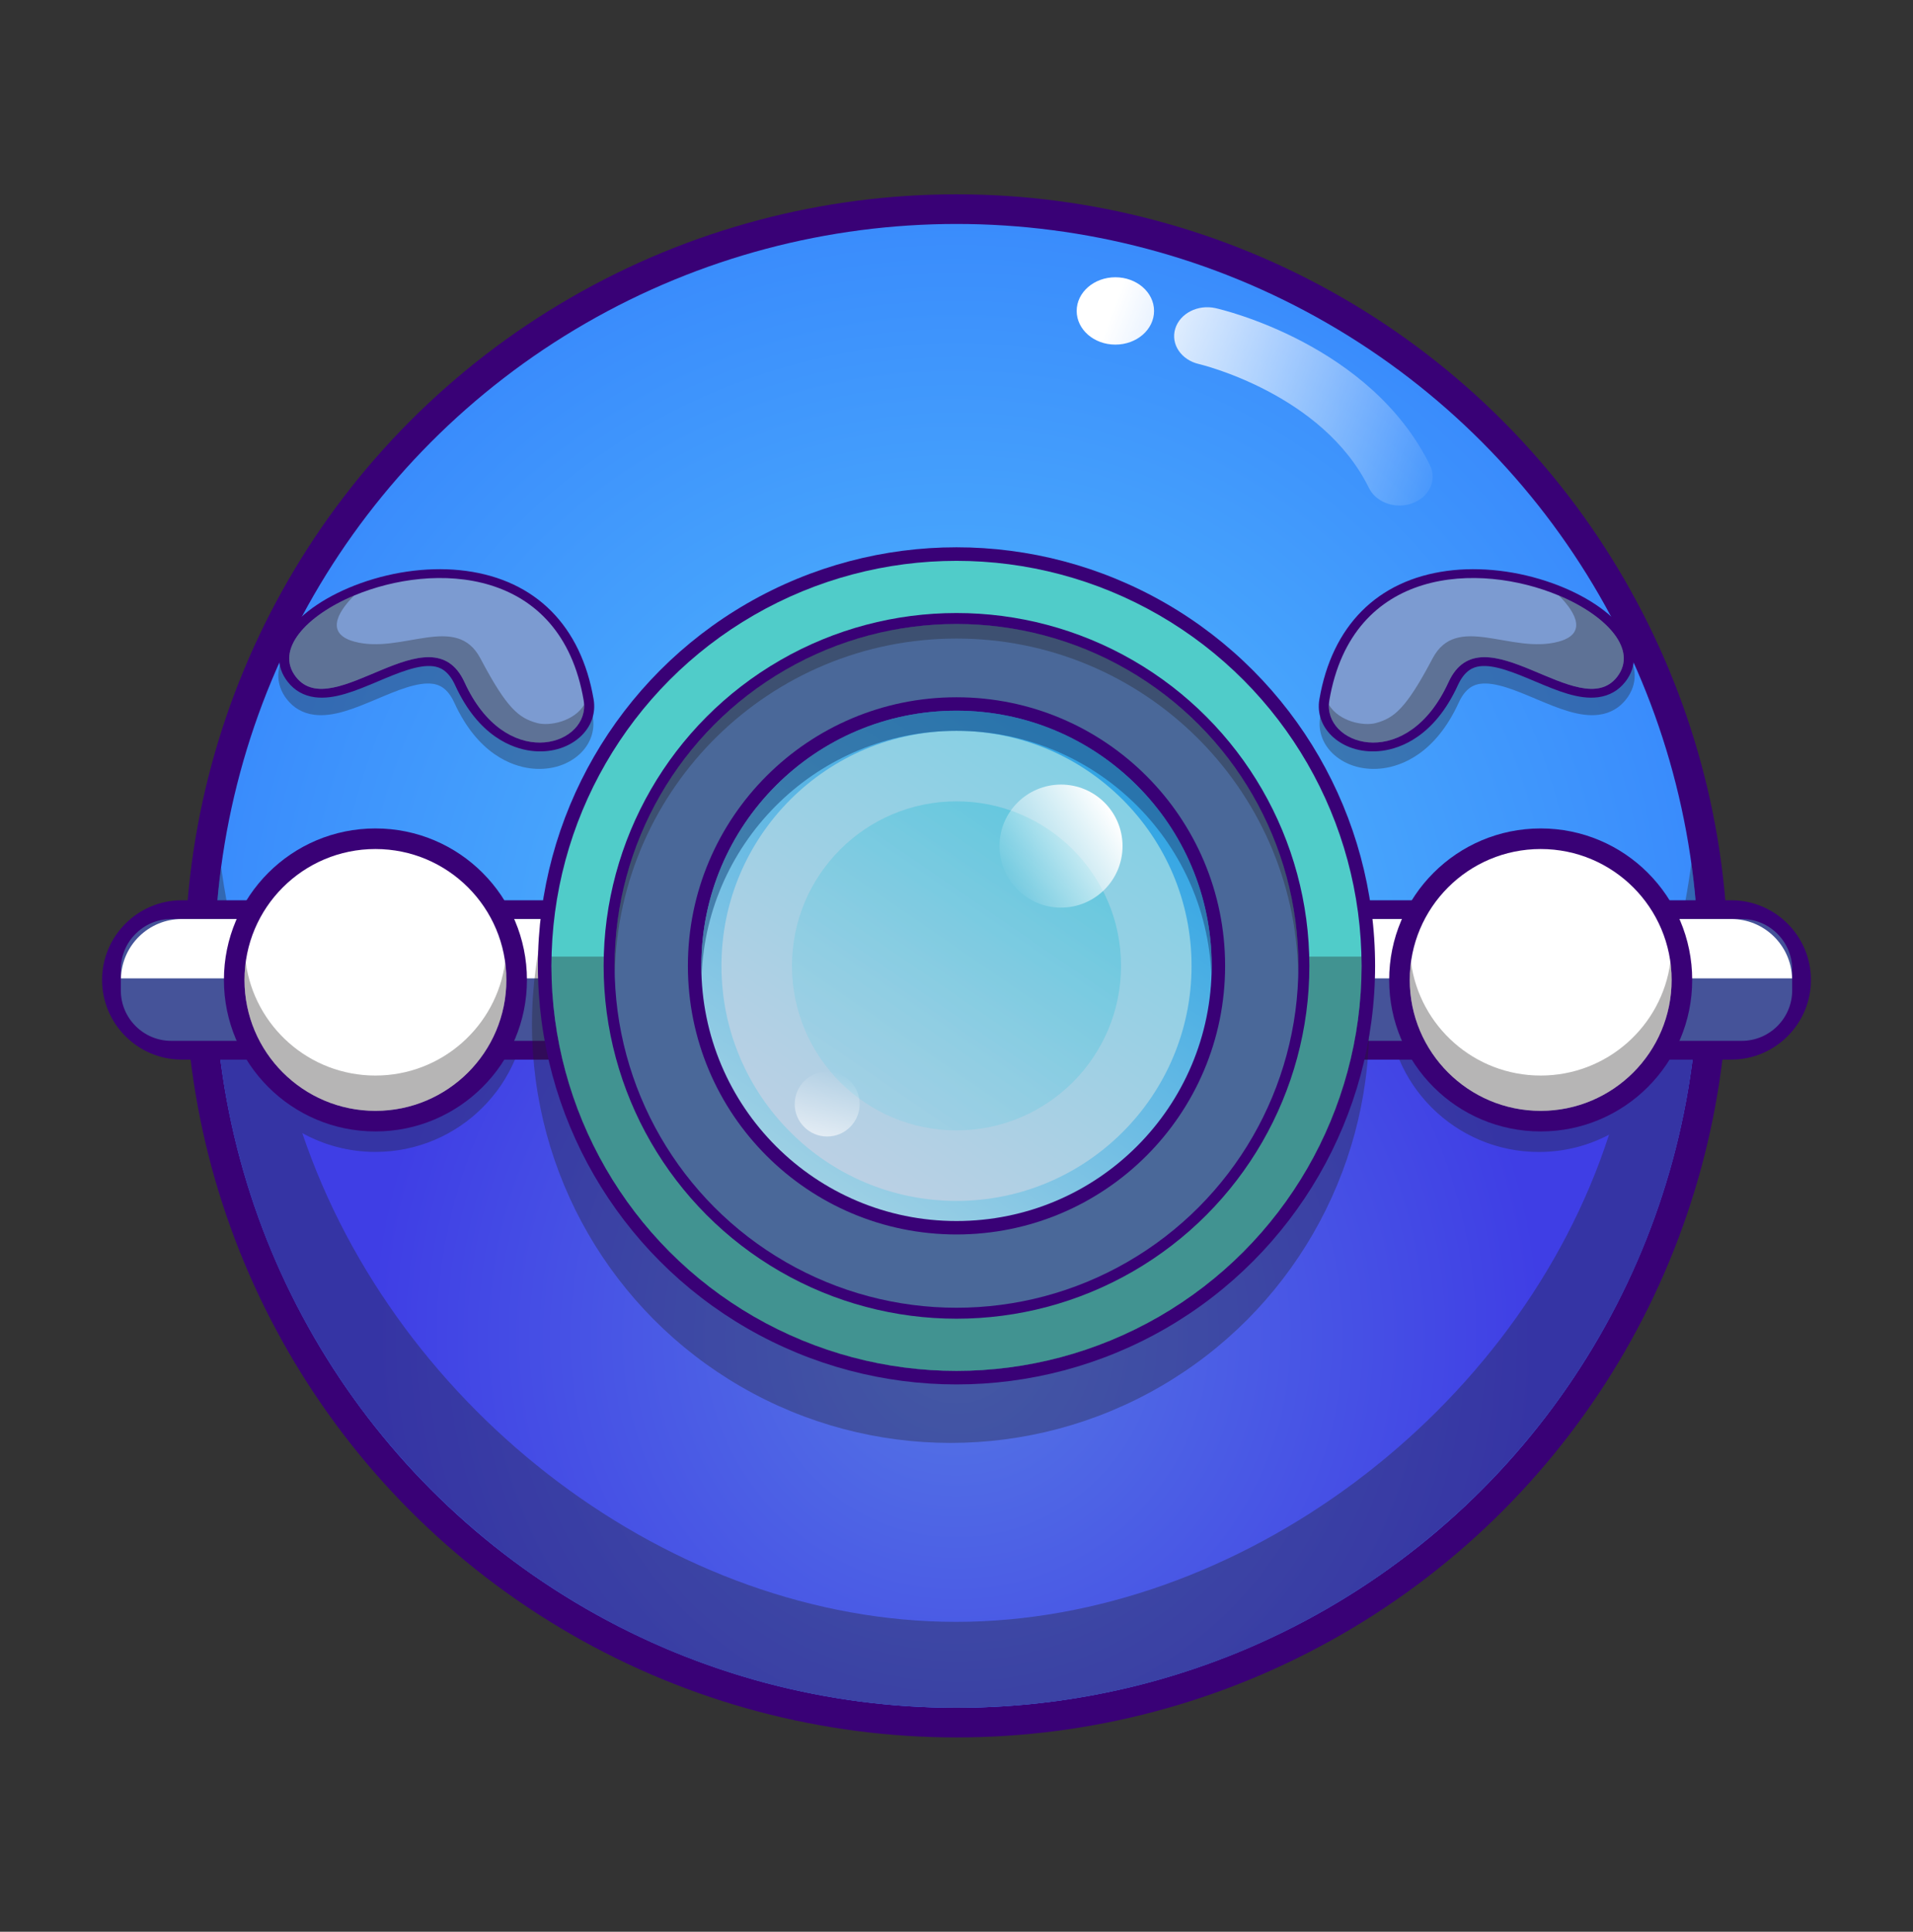 <?xml version="1.0" encoding="utf-8"?>
<!-- Generator: Adobe Illustrator 25.0.0, SVG Export Plug-In . SVG Version: 6.00 Build 0)  -->
<svg version="1.1" id="图层_1" xmlns="http://www.w3.org/2000/svg" xmlns:xlink="http://www.w3.org/1999/xlink" x="0px"
	y="0px" viewBox="0 0 1014 1024" style="enable-background:new 0 0 1014 1024;" xml:space="preserve">
	<rect x="0" y="0" width="1014" height="1024" fill="#333333" stroke="none"/>
	<g id="图层_2_1_">
	</g>
	<g id="图层_4">
		<g>
			<circle style="fill:#390176;" cx="507" cy="512" r="409" />

			<radialGradient id="SVGID_1_" cx="507" cy="514" r="393.28" gradientTransform="matrix(1 0 0 -1 0 1026)"
				gradientUnits="userSpaceOnUse">
				<stop offset="0" style="stop-color:#56C1FC" />
				<stop offset="1" style="stop-color:#3A8CFC" />
			</radialGradient>
			<circle style="fill:url(#SVGID_1_);" cx="507" cy="512" r="393.28" />

			<radialGradient id="SVGID_2_" cx="507" cy="317.36" r="310.915" gradientTransform="matrix(1 0 0 -1 0 1026)"
				gradientUnits="userSpaceOnUse">
				<stop offset="0" style="stop-color:#5577E5" />
				<stop offset="1" style="stop-color:#3F3EE5" />
			</radialGradient>
			<path style="fill:url(#SVGID_2_);"
				d="M113.72,512c0,217.2,176.08,393.28,393.28,393.28S900.28,729.2,900.28,512H113.72z" />
			<path style="opacity:0.33;fill:#231F1F;enable-background:new    ;" d="M896.51,457.57c-1.78,13.4-4.24,26.89-7.34,40.38
			c-12.46-28.21-40.66-47.92-73.49-47.92c-44.35,0-80.31,35.96-80.31,80.31s35.96,80.31,80.31,80.31c13.43,0,26.08-3.31,37.2-9.14
			c-47.7,147.24-196.56,258.23-346.17,258.23c-149.85,0-296.48-110.99-346.48-259.09c11.5,6.35,24.71,9.97,38.77,9.97
			c44.35,0,80.31-35.96,80.31-80.31S243.35,450,199,450c-33.55,0-62.28,20.58-74.29,49.79c-3.15-13.42-5.66-26.84-7.51-40.17
			c-2.28,17.13-3.48,34.61-3.48,52.37c0,217.2,176.08,393.28,393.28,393.28s393.28-176.08,393.28-393.28
			C900.28,493.53,898.97,475.36,896.51,457.57z" />
			<path style="fill:#390176;" d="M96.34,561.69c-23.28,0-42.23-18.94-42.23-42.23c0-23.28,18.94-42.23,42.23-42.23h821.33
			c23.28,0,42.23,18.94,42.23,42.23c0,23.28-18.94,42.23-42.23,42.23H96.34z" />
			<path style="fill:#455399;" d="M923.2,551.75H90.8c-14.78,0-26.76-11.98-26.76-26.76v-11.07c0-14.78,11.98-26.76,26.76-26.76
			h832.4c14.78,0,26.76,11.98,26.76,26.76v11.07C949.95,539.77,937.97,551.75,923.2,551.75z" />
			<path style="fill:#FFFFFF;" d="M64.09,518.63h885.82c-0.44-17.45-14.69-31.46-32.25-31.46H96.34
			C78.78,487.17,64.53,501.18,64.09,518.63z" />
			<g>
				<circle style="opacity:0.33;fill:#231F1F;enable-background:new    ;" cx="503.87" cy="543" r="221.88" />
				<circle style="fill:#390176;" cx="507" cy="512" r="221.88" />
				<g>
					<circle style="fill:#50CCC9;" cx="507" cy="512" r="214.7" />
				</g>
				<path style="opacity:0.33;fill:#231F1F;enable-background:new    ;" d="M292.3,512c0,118.57,96.12,214.7,214.7,214.7
				S721.7,630.57,721.7,512c0-1.65-0.03-3.29-0.06-4.93H292.36C292.33,508.71,292.3,510.35,292.3,512z" />
				<circle style="fill:#390176;" cx="507" cy="512" r="187.04" />
				<circle style="fill:#4A6899;" cx="507" cy="512" r="181.23" />
				<g>
					<path style="opacity:0.33;fill:#231F1F;enable-background:new    ;" d="M507,338.49c98.8,0,179.07,79.07,181.13,177.37
					c0.03-1.29,0.1-2.56,0.1-3.86c0-100.09-81.14-181.23-181.23-181.23S325.77,411.91,325.77,512c0,1.29,0.07,2.57,0.1,3.86
					C327.93,417.55,408.2,338.49,507,338.49z" />
				</g>
				<circle style="fill:#390176;" cx="507" cy="512" r="142.38" />
				<g>

					<linearGradient id="SVGID_3_" gradientUnits="userSpaceOnUse" x1="582.844" y1="624.405"
						x2="429.654" y2="401.408" gradientTransform="matrix(1 0 0 -1 0 1026)">
						<stop offset="0" style="stop-color:#30A4E4" />
						<stop offset="1" style="stop-color:#9DD0E4" />
					</linearGradient>
					<circle style="fill:url(#SVGID_3_);" cx="507" cy="512" r="135.26" />
				</g>
				<g>

					<linearGradient id="SVGID_4_" gradientUnits="userSpaceOnUse" x1="576.856" y1="615.689"
						x2="435.751" y2="410.283" gradientTransform="matrix(1 0 0 -1 0 1026)">
						<stop offset="0" style="stop-color:#85D0E4" />
						<stop offset="1" style="stop-color:#BBD0E4" />
					</linearGradient>
					<circle style="fill:url(#SVGID_4_);" cx="507" cy="512" r="124.59" />
				</g>
				<g style="opacity:0.4;">

					<linearGradient id="SVGID_5_" gradientUnits="userSpaceOnUse" x1="-9486.101" y1="2014.182"
						x2="-9584.871" y2="1870.403" gradientTransform="matrix(-1 0 0 1 -9028 -1431)">
						<stop offset="0" style="stop-color:#87D0E5" />
						<stop offset="0.305" style="stop-color:#6ECAE1" />
						<stop offset="0.952" style="stop-color:#2DBBD6" />
						<stop offset="0.999" style="stop-color:#28BAD5" />
					</linearGradient>
					<circle style="fill:url(#SVGID_5_);" cx="507" cy="512" r="87.21" />
				</g>
				<g>

					<linearGradient id="SVGID_6_" gradientUnits="userSpaceOnUse" x1="-8325.004" y1="-1366.445"
						x2="-8347.948" y2="-1429.879"
						gradientTransform="matrix(-0.79 -0.613 -0.613 0.79 -6881.274 -3556.171)">
						<stop offset="1.209562e-03" style="stop-color:#FFFFFF;stop-opacity:0" />
						<stop offset="1" style="stop-color:#FFFFFF" />
					</linearGradient>
					<circle style="fill:url(#SVGID_6_);" cx="562.4" cy="448.51" r="32.61" />
				</g>
				<g style="opacity:0.6;">

					<linearGradient id="SVGID_7_" gradientUnits="userSpaceOnUse" x1="207.025" y1="-515.352"
						x2="194.92" y2="-548.818"
						gradientTransform="matrix(0.992 -0.125 -0.125 -0.992 172.389 82.577)">
						<stop offset="1.209562e-03" style="stop-color:#FFFFFF;stop-opacity:0" />
						<stop offset="1" style="stop-color:#FFFFFF" />
					</linearGradient>
					<circle style="fill:url(#SVGID_7_);" cx="438.45" cy="585.25" r="17.21" />
				</g>
				<g style="opacity:0.6;">
					<g>
						<path style="fill:#235387;" d="M507,387.41c72.91,0,132.32,57.7,135.13,129.92c0.07-1.77,0.13-3.55,0.13-5.34
						c0-74.7-60.56-135.26-135.26-135.26S371.74,437.3,371.74,512c0,1.79,0.07,3.57,0.13,5.34
						C374.68,445.11,434.09,387.41,507,387.41z" />
					</g>
				</g>
			</g>
			<circle style="fill:#390176;" cx="199" cy="519.46" r="80.31" />
			<circle style="fill:#FFFFFF;" cx="199" cy="519.46" r="69.4" />
			<g>
				<path style="opacity:0.33;fill:#231F1F;enable-background:new    ;" d="M199,570.14c-35.15,0-64.18-26.14-68.75-60.04
				c-0.41,3.06-0.65,6.18-0.65,9.36c0,38.33,31.07,69.4,69.4,69.4s69.4-31.07,69.4-69.4c0-3.18-0.23-6.29-0.65-9.36
				C263.18,544,234.15,570.14,199,570.14z" />
			</g>
			<g>
				<circle style="fill:#390176;" cx="816.65" cy="519.46" r="80.31" />
				<circle style="fill:#FFFFFF;" cx="816.65" cy="519.46" r="69.4" />
				<g>
					<path style="opacity:0.33;fill:#231F1F;enable-background:new    ;" d="M816.65,570.14c-35.15,0-64.18-26.14-68.75-60.04
					c-0.41,3.06-0.65,6.18-0.65,9.36c0,38.33,31.07,69.4,69.4,69.4s69.4-31.07,69.4-69.4c0-3.18-0.23-6.29-0.65-9.36
					C880.83,544,851.8,570.14,816.65,570.14z" />
				</g>
			</g>
		</g>
		<g>
			<g>
				<path style="opacity:0.33;fill:#231F1F;enable-background:new    ;" d="M280.87,407.26c-9.61-1.28-27.59-7.51-40.04-34.73
				c-3.72-8.13-8.38-9.64-11.56-10.06c-7.87-1.05-18.75,3.54-29.27,7.97c-11.97,5.05-23.27,9.81-33.55,8.44
				c-5.94-0.79-10.8-3.57-14.44-8.25c-6.16-7.93-5.98-17.4,0.5-26.68c6.98-9.99,20.88-19.28,38.15-25.49
				c18.33-6.59,38.16-8.92,55.85-6.56c37.02,4.95,61.07,29.14,67.72,68.12c1.29,7.55-1.46,14.93-7.54,20.23
				C300.09,406.02,290.68,408.57,280.87,407.26L280.87,407.26z" />
				<path style="fill:#390176;"
					d="M281.3,397.98c-9.61-1.28-27.59-7.51-40.04-34.73c-3.72-8.13-8.38-9.64-11.56-10.06
				c-7.87-1.05-18.75,3.54-29.27,7.97c-11.97,5.05-23.27,9.81-33.55,8.44c-5.94-0.79-10.8-3.57-14.44-8.25
				c-6.16-7.93-5.98-17.4,0.5-26.68c6.98-9.99,20.88-19.28,38.15-25.49c18.33-6.59,38.16-8.92,55.85-6.56
				c37.02,4.95,61.07,29.14,67.72,68.12c1.29,7.55-1.46,14.93-7.54,20.23C300.52,396.74,291.11,399.29,281.3,397.98L281.3,397.98z" />
				<path style="fill:#7C9BD1;" d="M246.22,361.65c-17.79-38.89-69.71,22.49-89.38-2.83c-11.11-14.3,5.24-32.38,30.9-43.14
				c42.17-17.67,109.5-15.57,121.64,55.59c0.13,0.79,0.21,1.57,0.24,2.34C310.45,395.92,267.72,408.67,246.22,361.65z" />
				<path style="opacity:0.33;fill:#231F1F;enable-background:new    ;" d="M246.22,361.65c-17.79-38.89-69.71,22.49-89.38-2.83
				c-11.11-14.3,5.24-32.38,30.9-43.14c-6.15,6.1-17.27,19.7,0.06,24.43c25.23,6.87,53.99-15.49,66.86,8.93
				c14.02,26.61,20.35,31.61,30.12,34.26c6.3,1.71,19.37-0.73,24.83-9.69C310.45,395.92,267.72,408.67,246.22,361.65z" />
			</g>
			<g>
				<path style="opacity:0.33;fill:#231F1F;enable-background:new    ;" d="M733.13,407.26c9.61-1.28,27.59-7.51,40.04-34.73
				c3.72-8.13,8.38-9.64,11.56-10.06c7.87-1.05,18.75,3.54,29.27,7.97c11.97,5.05,23.27,9.81,33.55,8.44
				c5.94-0.79,10.8-3.57,14.44-8.25c6.16-7.93,5.98-17.4-0.5-26.68c-6.98-9.99-20.88-19.28-38.15-25.49
				c-18.33-6.59-38.16-8.92-55.85-6.56c-37.02,4.95-61.07,29.14-67.72,68.12c-1.29,7.55,1.46,14.93,7.54,20.23
				C713.91,406.02,723.32,408.57,733.13,407.26L733.13,407.26z" />
				<path style="fill:#390176;" d="M732.7,397.98c9.61-1.28,27.59-7.51,40.04-34.73c3.72-8.13,8.38-9.64,11.56-10.06
				c7.87-1.05,18.75,3.54,29.27,7.97c11.97,5.05,23.27,9.81,33.55,8.44c5.94-0.79,10.8-3.57,14.44-8.25
				c6.16-7.93,5.98-17.4-0.5-26.68c-6.98-9.99-20.88-19.28-38.15-25.49c-18.33-6.59-38.16-8.92-55.85-6.56
				c-37.02,4.95-61.07,29.14-67.72,68.12c-1.29,7.55,1.46,14.93,7.54,20.23C713.48,396.74,722.89,399.29,732.7,397.98L732.7,397.98z
				" />
				<path style="fill:#7C9BD1;"
					d="M767.78,361.65c17.79-38.89,69.71,22.49,89.38-2.83c11.11-14.3-5.24-32.38-30.9-43.14
				c-42.17-17.67-109.5-15.57-121.64,55.59c-0.13,0.79-0.21,1.57-0.24,2.34C703.55,395.92,746.28,408.67,767.78,361.65z" />
				<path style="opacity:0.33;fill:#231F1F;enable-background:new    ;"
					d="M767.78,361.65c17.79-38.89,69.71,22.49,89.38-2.83
				c11.11-14.3-5.24-32.38-30.9-43.14c6.15,6.1,17.27,19.7-0.06,24.43c-25.23,6.87-53.99-15.49-66.86,8.93
				c-14.02,26.61-20.35,31.61-30.12,34.26c-6.3,1.71-19.37-0.73-24.83-9.69C703.55,395.92,746.28,408.67,767.78,361.65z" />
			</g>
		</g>
		<g>
			<g>

				<linearGradient id="SVGID_8_" gradientUnits="userSpaceOnUse" x1="781.04" y1="788.761" x2="589.692"
					y2="861.749" gradientTransform="matrix(1 0 0 -1 0 1026)">
					<stop offset="1.209562e-03" style="stop-color:#FFFFFF;stop-opacity:0" />
					<stop offset="1" style="stop-color:#FFFFFF" />
				</linearGradient>
				<ellipse style="fill:url(#SVGID_8_);" cx="591.21" cy="164.83" rx="20.51" ry="17.85" />
			</g>
			<g>

				<linearGradient id="SVGID_9_" gradientUnits="userSpaceOnUse" x1="777.364" y1="778.211" x2="586.017"
					y2="851.199" gradientTransform="matrix(1 0 0 -1 0 1026)">
					<stop offset="1.209562e-03" style="stop-color:#FFFFFF;stop-opacity:0" />
					<stop offset="1" style="stop-color:#FFFFFF" />
				</linearGradient>
				<path style="fill:url(#SVGID_9_);" d="M746.52,267.42c-8.37,2.04-17.38-1.59-20.89-8.74c-24.57-50.09-89.51-65.56-90.16-65.71
				c-9.37-2.16-14.99-10.51-12.54-18.67c2.46-8.16,12-13.06,21.39-10.95c3.34,0.75,82.17,19.15,113.65,83.32
				c3.81,7.77-0.33,16.77-9.27,20.08C747.99,267.02,747.26,267.24,746.52,267.42z" />
			</g>
		</g>
	</g>
</svg>